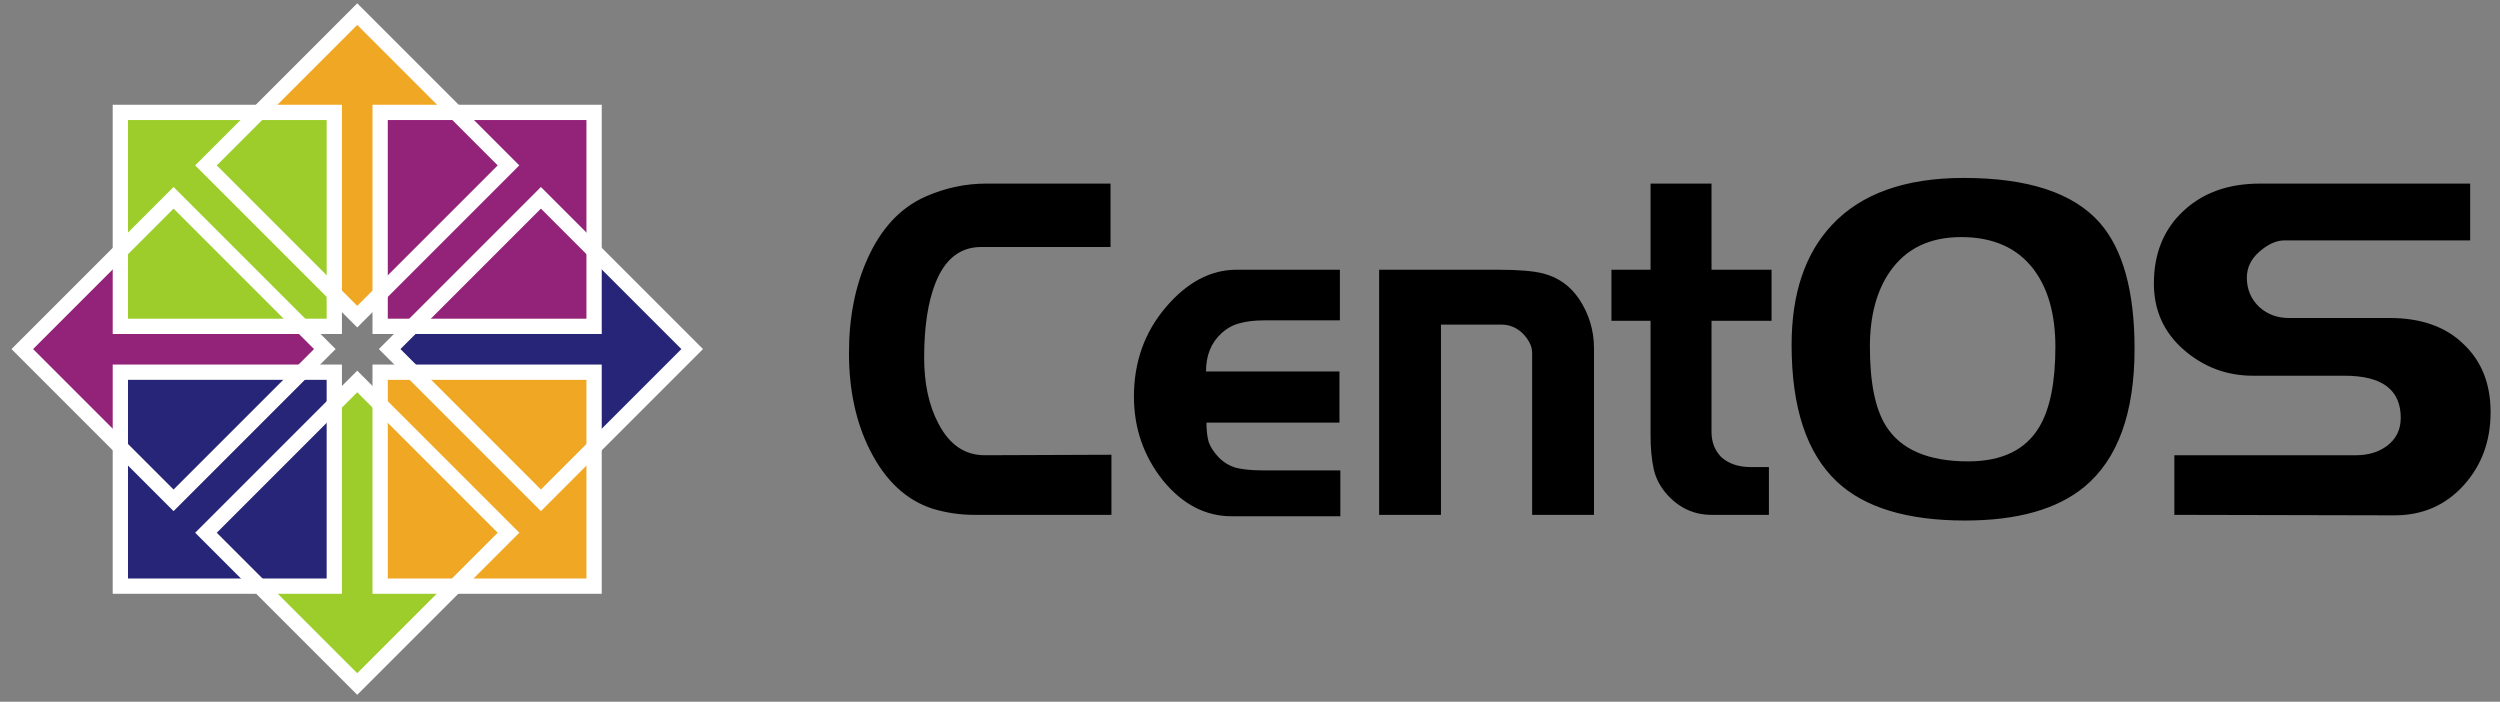 <?xml version="1.0" encoding="UTF-8" standalone="no"?>
<!-- Created with Inkscape (http://www.inkscape.org/) -->
<svg
   xmlns:dc="http://purl.org/dc/elements/1.1/"
   xmlns:cc="http://creativecommons.org/ns#"
   xmlns:rdf="http://www.w3.org/1999/02/22-rdf-syntax-ns#"
   xmlns:svg="http://www.w3.org/2000/svg"
   xmlns="http://www.w3.org/2000/svg"
   xmlns:sodipodi="http://sodipodi.sourceforge.net/DTD/sodipodi-0.dtd"
   xmlns:inkscape="http://www.inkscape.org/namespaces/inkscape"
   width="171"
   height="48"
   id="svg2897"
   sodipodi:version="0.32"
   inkscape:version="0.46"
   sodipodi:docname="centos.svg"
   inkscape:output_extension="org.inkscape.output.svg.inkscape"
   version="1.0">
  <rect width="100%" height="100%" fill="#808080" stroke="none"/>
  <defs
     id="defs2899">
    <inkscape:perspective
       sodipodi:type="inkscape:persp3d"
       inkscape:vp_x="0 : 24 : 1"
       inkscape:vp_y="0 : 1000 : 0"
       inkscape:vp_z="169.00238 : 24 : 1"
       inkscape:persp3d-origin="84.50119 : 16 : 1"
       id="perspective2511" />
    <clipPath
       clipPathUnits="userSpaceOnUse"
       id="clipPath4429">
      <g
         transform="matrix(0.995,0,0,1,1.786,0)"
         id="g4431">
        <path
           sodipodi:nodetypes="ccccccccc"
           style="fill:#efa724;fill-opacity:1;fill-rule:evenodd;stroke:none;stroke-width:30;stroke-linecap:round;stroke-linejoin:round;marker:none;marker-start:none;marker-mid:none;marker-end:none;stroke-miterlimit:4;stroke-dasharray:none;stroke-dashoffset:0;stroke-opacity:1;visibility:visible;display:inline;overflow:visible"
           d="M 322.541,2800.938 L 318.106,2806.667 L 313.671,2800.938 L 313.671,2757.795 L 294.732,2757.795 L 318.106,2732.258 L 341.238,2757.795 L 322.541,2757.795 L 322.541,2800.938 z"
           id="path4433" />
      </g>
    </clipPath>
  </defs>
  <sodipodi:namedview
     id="base"
     pagecolor="#ffffff"
     bordercolor="#666666"
     borderopacity="1.0"
     gridtolerance="10000"
     guidetolerance="10"
     objecttolerance="10"
     inkscape:pageopacity="0.0"
     inkscape:pageshadow="2"
     inkscape:zoom="5.0233918"
     inkscape:cx="85.5"
     inkscape:cy="24"
     inkscape:document-units="px"
     inkscape:current-layer="layer1"
     showgrid="false"
     inkscape:window-width="1360"
     inkscape:window-height="693"
     inkscape:window-x="0"
     inkscape:window-y="25"
     showborder="true"
     inkscape:showpageshadow="false"
     showguides="true"
     inkscape:guide-bbox="true">
    <inkscape:grid
       type="xygrid"
       id="grid3843"
       visible="true"
       enabled="true" />
  </sodipodi:namedview>
  <g
     inkscape:label="Layer 1"
     inkscape:groupmode="layer"
     id="layer1"
     transform="translate(919.754,-561.041)">
    <rect
       style="opacity:0;fill:#ffffff;fill-opacity:1;fill-rule:nonzero;stroke:none;stroke-width:1;stroke-linecap:round;stroke-linejoin:round;marker:none;marker-start:none;marker-mid:none;marker-end:none;stroke-miterlimit:4;stroke-dasharray:none;stroke-dashoffset:0;stroke-opacity:1;visibility:visible;display:inline;overflow:visible;enable-background:accumulate"
       id="CENTOSARTWORK"
       width="171"
       height="48"
       x="-919.754"
       y="561.041"
       inkscape:label="#rect3427" />
    <g
       id="g2529"
       transform="matrix(1.386,0,0,1.386,319.888,-131.313)">
      <g
         inkscape:label="#g9335"
         inkscape:export-ydpi="28.883154"
         inkscape:export-xdpi="28.883154"
         inkscape:export-filename="/home/al/Desktop/CentOS/Symbol Construction/CentOSSymbol_20.png"
         transform="matrix(4.7716762e-2,0,0,4.7716744e-2,-887.559,464.098)"
         id="g9335">
        <g
           inkscape:export-ydpi="50.799999"
           inkscape:export-xdpi="50.799999"
           inkscape:export-filename="/home/al/Desktop/CentOSSymbol_Final.png"
           id="g13583"
           transform="matrix(1.181,0,0,1.181,586.421,-1141.372)">
          <g
             transform="translate(-556.833,-494.556)"
             id="g13467">
            <g
               transform="matrix(0,-3.777,3.777,0,-6968.629,3636.305)"
               id="g13395">
              <g
                 id="g13397"
                 transform="translate(16.28,-899.167)">
                <g
                   transform="matrix(1.067,0,0,1,-26.936,-4.1328125e-5)"
                   id="g13399">
                  <path
                     sodipodi:nodetypes="ccccccccc"
                     style="fill:#932279;fill-opacity:1;fill-rule:evenodd;stroke:none;stroke-width:30;stroke-linecap:round;stroke-linejoin:round;marker:none;marker-start:none;marker-mid:none;marker-end:none;stroke-miterlimit:4;stroke-dasharray:none;stroke-dashoffset:0;stroke-opacity:1;visibility:visible;display:inline;overflow:visible"
                     d="M 323.367,2798.161 L 317.96,2803.962 L 312.554,2798.161 L 312.554,2757.335 L 294.541,2757.335 L 317.96,2732.437 L 340.985,2757.335 L 323.367,2757.335 L 323.367,2798.161 z"
                     id="path13401" />
                </g>
                <g
                   clip-path="url(#clipPath4429)"
                   id="g13405"
                   transform="matrix(1.072,0,0,1,-28.851,-4.1328125e-5)" />
              </g>
            </g>
            <g
               id="g13407"
               transform="matrix(3.777,0,0,3.777,-988.71,-4824.494)">
              <g
                 transform="translate(16.28,-899.167)"
                 id="g13409">
                <g
                   id="g13411"
                   transform="matrix(1.067,0,0,1,-26.936,-4.1328125e-5)">
                  <path
                     id="path13413"
                     d="M 323.367,2798.161 L 317.96,2803.962 L 312.554,2798.161 L 312.554,2757.335 L 294.541,2757.335 L 317.96,2732.437 L 340.985,2757.335 L 323.367,2757.335 L 323.367,2798.161 z"
                     style="fill:#efa724;fill-opacity:1;fill-rule:evenodd;stroke:none;stroke-width:30;stroke-linecap:round;stroke-linejoin:round;marker:none;marker-start:none;marker-mid:none;marker-end:none;stroke-miterlimit:4;stroke-dasharray:none;stroke-dashoffset:0;stroke-opacity:1;visibility:visible;display:inline;overflow:visible"
                     sodipodi:nodetypes="ccccccccc" />
                </g>
                <g
                   transform="matrix(1.072,0,0,1,-28.851,-4.1328125e-5)"
                   id="g13417"
                   clip-path="url(#clipPath4429)" />
              </g>
            </g>
            <g
               transform="matrix(0,3.777,-3.777,0,10868.313,1216.913)"
               id="g13419">
              <g
                 id="g13421"
                 transform="matrix(1.067,0,0,1,-26.936,-4.1328125e-5)">
                <path
                   id="path13423"
                   d="M 323.367,2798.161 L 317.96,2803.962 L 312.554,2798.161 L 312.554,2757.335 L 294.541,2757.335 L 317.96,2732.437 L 340.985,2757.335 L 323.367,2757.335 L 323.367,2798.161 z"
                   style="fill:#262577;fill-opacity:1;fill-rule:evenodd;stroke:none;stroke-width:30;stroke-linecap:round;stroke-linejoin:round;marker:none;marker-start:none;marker-mid:none;marker-end:none;stroke-miterlimit:4;stroke-dasharray:none;stroke-dashoffset:0;stroke-opacity:1;visibility:visible;display:inline;overflow:visible"
                   sodipodi:nodetypes="ccccccccc" />
              </g>
              <g
                 transform="matrix(1.072,0,0,1,-28.851,-4.1328125e-5)"
                 id="g13427"
                 clip-path="url(#clipPath4429)" />
            </g>
            <g
               id="g13429"
               transform="matrix(-3.777,0,0,-3.777,1492.17,9616.223)">
              <g
                 transform="translate(16.28,-899.167)"
                 id="g13431">
                <g
                   id="g13433"
                   transform="matrix(1.067,0,0,1,-26.936,-4.1328125e-5)">
                  <path
                     id="path13435"
                     d="M 323.367,2798.161 L 317.96,2803.962 L 312.554,2798.161 L 312.554,2757.335 L 294.541,2757.335 L 317.96,2732.437 L 340.985,2757.335 L 323.367,2757.335 L 323.367,2798.161 z"
                     style="fill:#9ccd2a;fill-opacity:1;fill-rule:evenodd;stroke:none;stroke-width:30;stroke-linecap:round;stroke-linejoin:round;marker:none;marker-start:none;marker-mid:none;marker-end:none;stroke-miterlimit:4;stroke-dasharray:none;stroke-dashoffset:0;stroke-opacity:1;visibility:visible;display:inline;overflow:visible"
                     sodipodi:nodetypes="ccccccccc" />
                </g>
                <g
                   transform="matrix(1.072,0,0,1,-28.851,-4.1328125e-5)"
                   id="g13439"
                   clip-path="url(#clipPath4429)" />
              </g>
            </g>
            <g
               id="g13441"
               transform="matrix(3.777,0,0,3.777,-2493.849,-6445.18)">
              <rect
                 y="2285.789"
                 x="671.984"
                 height="49.606"
                 width="49.606"
                 id="rect13443"
                 style="fill:#9ccd2a;fill-opacity:1;stroke:#ffffff;stroke-width:3.543;stroke-linecap:butt;stroke-linejoin:miter;stroke-miterlimit:4;stroke-dasharray:none;stroke-dashoffset:0;stroke-opacity:1" />
              <rect
                 style="fill:#932279;fill-opacity:1;stroke:#ffffff;stroke-width:3.543;stroke-linecap:butt;stroke-linejoin:miter;stroke-miterlimit:4;stroke-dasharray:none;stroke-dashoffset:0;stroke-opacity:1"
                 id="rect13445"
                 width="49.606"
                 height="49.606"
                 x="732.221"
                 y="2285.789" />
              <rect
                 y="2346.026"
                 x="732.221"
                 height="49.606"
                 width="49.606"
                 id="rect13447"
                 style="fill:#efa724;fill-opacity:1;stroke:#ffffff;stroke-width:3.543;stroke-linecap:butt;stroke-linejoin:miter;stroke-miterlimit:4;stroke-dasharray:none;stroke-dashoffset:0;stroke-opacity:1" />
              <rect
                 style="fill:#262577;fill-opacity:1;stroke:#ffffff;stroke-width:3.543;stroke-linecap:butt;stroke-linejoin:miter;stroke-miterlimit:4;stroke-dasharray:none;stroke-dashoffset:0;stroke-opacity:1"
                 id="rect13449"
                 width="49.606"
                 height="49.606"
                 x="671.984"
                 y="2346.026" />
            </g>
            <rect
               transform="matrix(0.707,-0.707,0.707,0.707,0,0)"
               style="fill:none;fill-opacity:1;stroke:#ffffff;stroke-width:13.383;stroke-linecap:butt;stroke-linejoin:miter;stroke-miterlimit:4;stroke-dasharray:none;stroke-dashoffset:0;stroke-opacity:1"
               id="rect13459"
               width="187.367"
               height="187.367"
               x="-1723.575"
               y="1664.69" />
            <rect
               transform="matrix(0.707,-0.707,0.707,0.707,0,0)"
               y="1664.69"
               x="-1496.057"
               height="187.367"
               width="187.367"
               id="rect13461"
               style="fill:none;fill-opacity:1;stroke:#ffffff;stroke-width:13.383;stroke-linecap:butt;stroke-linejoin:miter;stroke-miterlimit:4;stroke-dasharray:none;stroke-dashoffset:0;stroke-opacity:1" />
            <rect
               transform="matrix(0.707,-0.707,0.707,0.707,0,0)"
               style="fill:none;fill-opacity:1;stroke:#ffffff;stroke-width:13.383;stroke-linecap:butt;stroke-linejoin:miter;stroke-miterlimit:4;stroke-dasharray:none;stroke-dashoffset:0;stroke-opacity:1"
               id="rect13463"
               width="187.367"
               height="187.367"
               x="-1496.057"
               y="1892.207" />
            <rect
               transform="matrix(0.707,-0.707,0.707,0.707,0,0)"
               y="1892.207"
               x="-1723.575"
               height="187.367"
               width="187.367"
               id="rect13465"
               style="fill:none;fill-opacity:1;stroke:#ffffff;stroke-width:13.383;stroke-linecap:butt;stroke-linejoin:miter;stroke-miterlimit:4;stroke-dasharray:none;stroke-dashoffset:0;stroke-opacity:1" />
          </g>
        </g>
      </g>
      <path
         inkscape:label=""
         id="path3841"
         d="M -839.553,524.942 L -846.336,524.942 C -847.024,524.942 -847.705,524.841 -848.378,524.639 C -849.68,524.218 -850.712,523.253 -851.473,521.743 C -852.161,520.373 -852.505,518.777 -852.505,516.955 C -852.505,515.196 -852.197,513.639 -851.583,512.285 C -850.91,510.79 -849.951,509.771 -848.707,509.226 C -847.741,508.805 -846.753,508.595 -845.744,508.595 L -839.597,508.595 L -839.597,511.724 L -845.985,511.724 C -847.024,511.724 -847.778,512.324 -848.246,513.523 C -848.612,514.457 -848.795,515.679 -848.795,517.189 C -848.795,518.466 -848.561,519.548 -848.092,520.435 C -847.551,521.478 -846.79,522 -845.809,522 L -839.553,521.976 L -839.553,524.942 M -828.256,525.012 L -833.613,525.012 C -834.915,525.012 -836.049,524.421 -837.015,523.237 C -837.966,522.039 -838.442,520.661 -838.442,519.104 C -838.442,517.407 -837.922,515.944 -836.883,514.714 C -835.83,513.468 -834.659,512.845 -833.371,512.845 L -828.278,512.845 L -828.278,515.344 L -832.01,515.344 C -832.478,515.344 -832.881,515.391 -833.217,515.484 C -833.539,515.562 -833.839,515.726 -834.117,515.975 C -834.63,516.442 -834.886,517.072 -834.886,517.866 L -828.3,517.866 L -828.3,520.388 L -834.864,520.388 C -834.864,520.762 -834.827,521.081 -834.754,521.346 C -834.666,521.595 -834.498,521.852 -834.249,522.116 C -834,522.366 -833.708,522.537 -833.371,522.63 C -833.02,522.708 -832.595,522.747 -832.098,522.747 L -828.256,522.747 L -828.256,525.012 M -815.738,524.942 L -818.79,524.942 L -818.79,516.979 C -818.79,516.776 -818.833,516.597 -818.921,516.442 C -819.009,516.27 -819.133,516.107 -819.294,515.951 C -819.587,515.687 -819.924,515.554 -820.304,515.554 L -823.29,515.554 L -823.29,524.942 L -826.341,524.942 L -826.341,512.845 L -820.502,512.845 C -819.463,512.845 -818.709,512.908 -818.241,513.032 C -817.509,513.219 -816.924,513.632 -816.485,514.27 C -815.987,515.017 -815.738,515.835 -815.738,516.722 L -815.738,524.942 M -806.975,515.367 L -809.938,515.367 L -809.938,520.855 C -809.938,521.354 -809.777,521.766 -809.455,522.093 C -809.089,522.42 -808.606,522.584 -808.006,522.584 L -807.106,522.584 L -807.106,524.942 L -809.938,524.942 C -810.787,524.942 -811.511,524.615 -812.111,523.961 C -812.463,523.572 -812.689,523.144 -812.792,522.677 C -812.894,522.21 -812.946,521.657 -812.946,521.019 L -812.946,515.367 L -814.877,515.367 L -814.877,512.845 L -812.946,512.845 L -812.946,508.595 L -809.938,508.595 L -809.938,512.845 L -806.975,512.845 L -806.975,515.367 M -789.061,516.745 C -789.061,519.921 -789.888,522.194 -791.542,523.564 C -792.888,524.67 -794.849,525.222 -797.425,525.222 C -800.278,525.222 -802.386,524.584 -803.747,523.307 C -805.239,521.906 -805.986,519.657 -805.986,516.558 C -805.986,514.021 -805.32,512.044 -803.988,510.627 C -802.539,509.086 -800.373,508.315 -797.49,508.315 C -794.315,508.315 -792.076,509.054 -790.773,510.533 C -789.632,511.841 -789.061,513.912 -789.061,516.745 M -792.968,516.652 C -792.968,515.048 -793.327,513.772 -794.044,512.822 C -794.849,511.763 -796.042,511.234 -797.622,511.234 C -799.173,511.234 -800.344,511.802 -801.134,512.939 C -801.793,513.888 -802.122,515.126 -802.122,516.652 C -802.122,518.411 -801.859,519.711 -801.332,520.552 C -800.6,521.719 -799.247,522.303 -797.271,522.303 C -795.603,522.303 -794.432,521.735 -793.759,520.599 C -793.232,519.711 -792.968,518.396 -792.968,516.652 M -771.49,519.875 C -771.49,521.307 -771.936,522.513 -772.829,523.494 C -773.721,524.475 -774.856,524.966 -776.231,524.966 L -787.097,524.942 L -787.097,522 L -778.141,522 C -777.541,522 -777.036,521.852 -776.626,521.556 C -776.158,521.213 -775.924,520.746 -775.924,520.155 C -775.924,518.769 -776.846,518.076 -778.69,518.076 L -783.212,518.076 C -784.514,518.076 -785.656,517.648 -786.636,516.792 C -787.617,515.936 -788.107,514.846 -788.107,513.523 C -788.107,512.059 -787.632,510.876 -786.68,509.973 C -785.714,509.054 -784.448,508.595 -782.883,508.595 L -772.499,508.595 L -772.499,511.397 L -781.653,511.397 C -782.063,511.397 -782.48,511.584 -782.905,511.958 C -783.314,512.316 -783.519,512.744 -783.519,513.242 C -783.519,513.803 -783.322,514.278 -782.926,514.667 C -782.517,515.041 -782.026,515.227 -781.456,515.227 L -776.473,515.227 C -774.921,515.227 -773.707,515.656 -772.829,516.512 C -771.936,517.352 -771.49,518.473 -771.49,519.875"
         clip-path="none"
         style="font-size:72.705px;font-style:normal;font-variant:normal;font-weight:200;font-stretch:normal;text-align:start;line-height:125%;writing-mode:lr-tb;text-anchor:start;fill:#000000;fill-opacity:1;stroke:none;stroke-width:2.48;stroke-linecap:butt;stroke-linejoin:miter;stroke-miterlimit:4;stroke-dasharray:none;stroke-opacity:1;display:inline;font-family:Denmark;-inkscape-font-specification:Denmark Ultra-Light" />
    </g>
  </g>
</svg>
